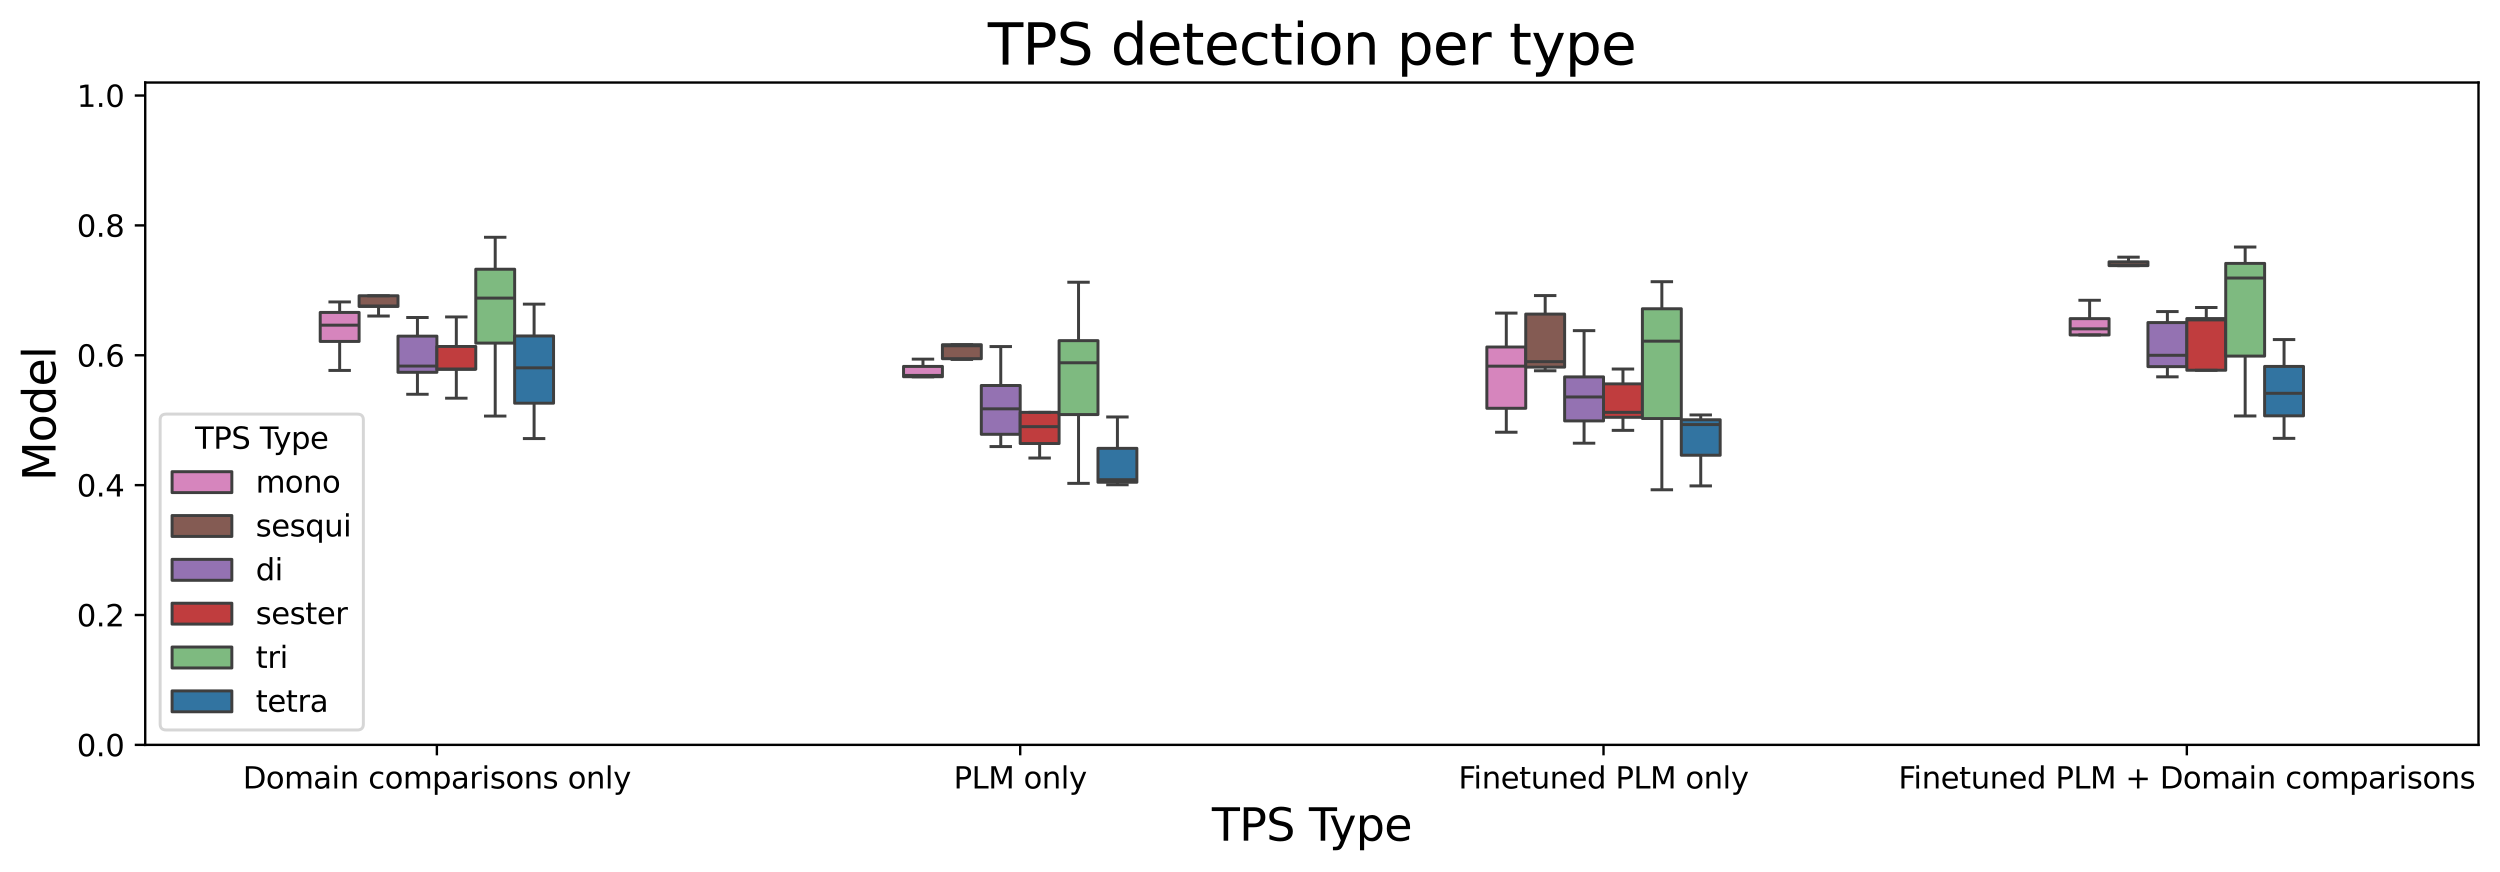 <?xml version="1.0" encoding="utf-8" standalone="no"?>
<!DOCTYPE svg PUBLIC "-//W3C//DTD SVG 1.1//EN"
  "http://www.w3.org/Graphics/SVG/1.1/DTD/svg11.dtd">
<svg xmlns:xlink="http://www.w3.org/1999/xlink" width="837.02pt" height="291.792pt" viewBox="0 0 837.02 291.792" xmlns="http://www.w3.org/2000/svg" version="1.1">
 <defs>
  <style type="text/css">*{stroke-linejoin: round; stroke-linecap: butt}</style>
 </defs>
 <g id="figure_1">
  <g id="patch_1">
   <path d="M 0 291.792 
L 837.02 291.792 
L 837.02 0 
L 0 0 
z
" style="fill: #ffffff"/>
  </g>
  <g id="axes_1">
   <g id="patch_2">
    <path d="M 48.62 249.397 
L 829.82 249.397 
L 829.82 27.637 
L 48.62 27.637 
z
" style="fill: #ffffff"/>
   </g>
   <g id="patch_3">
    <path d="M 146.27 249.397 
L 146.27 249.397 
L 146.27 249.397 
L 146.27 249.397 
z
" clip-path="url(#pbdfbbf019b)" style="fill: #d685bd; stroke: #3f3f3f; stroke-linejoin: miter"/>
   </g>
   <g id="patch_4">
    <path d="M 146.27 249.397 
L 146.27 249.397 
L 146.27 249.397 
L 146.27 249.397 
z
" clip-path="url(#pbdfbbf019b)" style="fill: #845b53; stroke: #3f3f3f; stroke-linejoin: miter"/>
   </g>
   <g id="patch_5">
    <path d="M 146.27 249.397 
L 146.27 249.397 
L 146.27 249.397 
L 146.27 249.397 
z
" clip-path="url(#pbdfbbf019b)" style="fill: #9472b2; stroke: #3f3f3f; stroke-linejoin: miter"/>
   </g>
   <g id="patch_6">
    <path d="M 146.27 249.397 
L 146.27 249.397 
L 146.27 249.397 
L 146.27 249.397 
z
" clip-path="url(#pbdfbbf019b)" style="fill: #c03d3e; stroke: #3f3f3f; stroke-linejoin: miter"/>
   </g>
   <g id="patch_7">
    <path d="M 146.27 249.397 
L 146.27 249.397 
L 146.27 249.397 
L 146.27 249.397 
z
" clip-path="url(#pbdfbbf019b)" style="fill: #7eba80; stroke: #3f3f3f; stroke-linejoin: miter"/>
   </g>
   <g id="patch_8">
    <path d="M 146.27 249.397 
L 146.27 249.397 
L 146.27 249.397 
L 146.27 249.397 
z
" clip-path="url(#pbdfbbf019b)" style="fill: #3274a1; stroke: #3f3f3f; stroke-linejoin: miter"/>
   </g>
   <g id="matplotlib.axis_1">
    <g id="xtick_1">
     <g id="line2d_1">
      <defs>
       <path id="mfec39238c3" d="M 0 0 
L 0 3.5 
" style="stroke: #000000; stroke-width: 0.8"/>
      </defs>
      <g>
       <use xlink:href="#mfec39238c3" x="146.27" y="249.397" style="stroke: #000000; stroke-width: 0.8"/>
      </g>
     </g>
     <g id="text_1">
      <!-- Domain comparisons only -->
      <g transform="translate(81.315 263.995) scale(0.1 -0.1)">
       <defs>
        <path id="DejaVuSans-44" d="M 1259 4147 
L 1259 519 
L 2022 519 
Q 2988 519 3436 956 
Q 3884 1394 3884 2338 
Q 3884 3275 3436 3711 
Q 2988 4147 2022 4147 
L 1259 4147 
z
M 628 4666 
L 1925 4666 
Q 3281 4666 3915 4102 
Q 4550 3538 4550 2338 
Q 4550 1131 3912 565 
Q 3275 0 1925 0 
L 628 0 
L 628 4666 
z
" transform="scale(0.016)"/>
        <path id="DejaVuSans-6f" d="M 1959 3097 
Q 1497 3097 1228 2736 
Q 959 2375 959 1747 
Q 959 1119 1226 758 
Q 1494 397 1959 397 
Q 2419 397 2687 759 
Q 2956 1122 2956 1747 
Q 2956 2369 2687 2733 
Q 2419 3097 1959 3097 
z
M 1959 3584 
Q 2709 3584 3137 3096 
Q 3566 2609 3566 1747 
Q 3566 888 3137 398 
Q 2709 -91 1959 -91 
Q 1206 -91 779 398 
Q 353 888 353 1747 
Q 353 2609 779 3096 
Q 1206 3584 1959 3584 
z
" transform="scale(0.016)"/>
        <path id="DejaVuSans-6d" d="M 3328 2828 
Q 3544 3216 3844 3400 
Q 4144 3584 4550 3584 
Q 5097 3584 5394 3201 
Q 5691 2819 5691 2113 
L 5691 0 
L 5113 0 
L 5113 2094 
Q 5113 2597 4934 2840 
Q 4756 3084 4391 3084 
Q 3944 3084 3684 2787 
Q 3425 2491 3425 1978 
L 3425 0 
L 2847 0 
L 2847 2094 
Q 2847 2600 2669 2842 
Q 2491 3084 2119 3084 
Q 1678 3084 1418 2786 
Q 1159 2488 1159 1978 
L 1159 0 
L 581 0 
L 581 3500 
L 1159 3500 
L 1159 2956 
Q 1356 3278 1631 3431 
Q 1906 3584 2284 3584 
Q 2666 3584 2933 3390 
Q 3200 3197 3328 2828 
z
" transform="scale(0.016)"/>
        <path id="DejaVuSans-61" d="M 2194 1759 
Q 1497 1759 1228 1600 
Q 959 1441 959 1056 
Q 959 750 1161 570 
Q 1363 391 1709 391 
Q 2188 391 2477 730 
Q 2766 1069 2766 1631 
L 2766 1759 
L 2194 1759 
z
M 3341 1997 
L 3341 0 
L 2766 0 
L 2766 531 
Q 2569 213 2275 61 
Q 1981 -91 1556 -91 
Q 1019 -91 701 211 
Q 384 513 384 1019 
Q 384 1609 779 1909 
Q 1175 2209 1959 2209 
L 2766 2209 
L 2766 2266 
Q 2766 2663 2505 2880 
Q 2244 3097 1772 3097 
Q 1472 3097 1187 3025 
Q 903 2953 641 2809 
L 641 3341 
Q 956 3463 1253 3523 
Q 1550 3584 1831 3584 
Q 2591 3584 2966 3190 
Q 3341 2797 3341 1997 
z
" transform="scale(0.016)"/>
        <path id="DejaVuSans-69" d="M 603 3500 
L 1178 3500 
L 1178 0 
L 603 0 
L 603 3500 
z
M 603 4863 
L 1178 4863 
L 1178 4134 
L 603 4134 
L 603 4863 
z
" transform="scale(0.016)"/>
        <path id="DejaVuSans-6e" d="M 3513 2113 
L 3513 0 
L 2938 0 
L 2938 2094 
Q 2938 2591 2744 2837 
Q 2550 3084 2163 3084 
Q 1697 3084 1428 2787 
Q 1159 2491 1159 1978 
L 1159 0 
L 581 0 
L 581 3500 
L 1159 3500 
L 1159 2956 
Q 1366 3272 1645 3428 
Q 1925 3584 2291 3584 
Q 2894 3584 3203 3211 
Q 3513 2838 3513 2113 
z
" transform="scale(0.016)"/>
        <path id="DejaVuSans-20" transform="scale(0.016)"/>
        <path id="DejaVuSans-63" d="M 3122 3366 
L 3122 2828 
Q 2878 2963 2633 3030 
Q 2388 3097 2138 3097 
Q 1578 3097 1268 2742 
Q 959 2388 959 1747 
Q 959 1106 1268 751 
Q 1578 397 2138 397 
Q 2388 397 2633 464 
Q 2878 531 3122 666 
L 3122 134 
Q 2881 22 2623 -34 
Q 2366 -91 2075 -91 
Q 1284 -91 818 406 
Q 353 903 353 1747 
Q 353 2603 823 3093 
Q 1294 3584 2113 3584 
Q 2378 3584 2631 3529 
Q 2884 3475 3122 3366 
z
" transform="scale(0.016)"/>
        <path id="DejaVuSans-70" d="M 1159 525 
L 1159 -1331 
L 581 -1331 
L 581 3500 
L 1159 3500 
L 1159 2969 
Q 1341 3281 1617 3432 
Q 1894 3584 2278 3584 
Q 2916 3584 3314 3078 
Q 3713 2572 3713 1747 
Q 3713 922 3314 415 
Q 2916 -91 2278 -91 
Q 1894 -91 1617 61 
Q 1341 213 1159 525 
z
M 3116 1747 
Q 3116 2381 2855 2742 
Q 2594 3103 2138 3103 
Q 1681 3103 1420 2742 
Q 1159 2381 1159 1747 
Q 1159 1113 1420 752 
Q 1681 391 2138 391 
Q 2594 391 2855 752 
Q 3116 1113 3116 1747 
z
" transform="scale(0.016)"/>
        <path id="DejaVuSans-72" d="M 2631 2963 
Q 2534 3019 2420 3045 
Q 2306 3072 2169 3072 
Q 1681 3072 1420 2755 
Q 1159 2438 1159 1844 
L 1159 0 
L 581 0 
L 581 3500 
L 1159 3500 
L 1159 2956 
Q 1341 3275 1631 3429 
Q 1922 3584 2338 3584 
Q 2397 3584 2469 3576 
Q 2541 3569 2628 3553 
L 2631 2963 
z
" transform="scale(0.016)"/>
        <path id="DejaVuSans-73" d="M 2834 3397 
L 2834 2853 
Q 2591 2978 2328 3040 
Q 2066 3103 1784 3103 
Q 1356 3103 1142 2972 
Q 928 2841 928 2578 
Q 928 2378 1081 2264 
Q 1234 2150 1697 2047 
L 1894 2003 
Q 2506 1872 2764 1633 
Q 3022 1394 3022 966 
Q 3022 478 2636 193 
Q 2250 -91 1575 -91 
Q 1294 -91 989 -36 
Q 684 19 347 128 
L 347 722 
Q 666 556 975 473 
Q 1284 391 1588 391 
Q 1994 391 2212 530 
Q 2431 669 2431 922 
Q 2431 1156 2273 1281 
Q 2116 1406 1581 1522 
L 1381 1569 
Q 847 1681 609 1914 
Q 372 2147 372 2553 
Q 372 3047 722 3315 
Q 1072 3584 1716 3584 
Q 2034 3584 2315 3537 
Q 2597 3491 2834 3397 
z
" transform="scale(0.016)"/>
        <path id="DejaVuSans-6c" d="M 603 4863 
L 1178 4863 
L 1178 0 
L 603 0 
L 603 4863 
z
" transform="scale(0.016)"/>
        <path id="DejaVuSans-79" d="M 2059 -325 
Q 1816 -950 1584 -1140 
Q 1353 -1331 966 -1331 
L 506 -1331 
L 506 -850 
L 844 -850 
Q 1081 -850 1212 -737 
Q 1344 -625 1503 -206 
L 1606 56 
L 191 3500 
L 800 3500 
L 1894 763 
L 2988 3500 
L 3597 3500 
L 2059 -325 
z
" transform="scale(0.016)"/>
       </defs>
       <use xlink:href="#DejaVuSans-44"/>
       <use xlink:href="#DejaVuSans-6f" x="77.002"/>
       <use xlink:href="#DejaVuSans-6d" x="138.184"/>
       <use xlink:href="#DejaVuSans-61" x="235.596"/>
       <use xlink:href="#DejaVuSans-69" x="296.875"/>
       <use xlink:href="#DejaVuSans-6e" x="324.658"/>
       <use xlink:href="#DejaVuSans-20" x="388.037"/>
       <use xlink:href="#DejaVuSans-63" x="419.824"/>
       <use xlink:href="#DejaVuSans-6f" x="474.805"/>
       <use xlink:href="#DejaVuSans-6d" x="535.986"/>
       <use xlink:href="#DejaVuSans-70" x="633.398"/>
       <use xlink:href="#DejaVuSans-61" x="696.875"/>
       <use xlink:href="#DejaVuSans-72" x="758.154"/>
       <use xlink:href="#DejaVuSans-69" x="799.268"/>
       <use xlink:href="#DejaVuSans-73" x="827.051"/>
       <use xlink:href="#DejaVuSans-6f" x="879.15"/>
       <use xlink:href="#DejaVuSans-6e" x="940.332"/>
       <use xlink:href="#DejaVuSans-73" x="1003.711"/>
       <use xlink:href="#DejaVuSans-20" x="1055.811"/>
       <use xlink:href="#DejaVuSans-6f" x="1087.598"/>
       <use xlink:href="#DejaVuSans-6e" x="1148.779"/>
       <use xlink:href="#DejaVuSans-6c" x="1212.158"/>
       <use xlink:href="#DejaVuSans-79" x="1239.941"/>
      </g>
     </g>
    </g>
    <g id="xtick_2">
     <g id="line2d_2">
      <g>
       <use xlink:href="#mfec39238c3" x="341.57" y="249.397" style="stroke: #000000; stroke-width: 0.8"/>
      </g>
     </g>
     <g id="text_2">
      <!-- PLM only -->
      <g transform="translate(319.29 263.995) scale(0.1 -0.1)">
       <defs>
        <path id="DejaVuSans-50" d="M 1259 4147 
L 1259 2394 
L 2053 2394 
Q 2494 2394 2734 2622 
Q 2975 2850 2975 3272 
Q 2975 3691 2734 3919 
Q 2494 4147 2053 4147 
L 1259 4147 
z
M 628 4666 
L 2053 4666 
Q 2838 4666 3239 4311 
Q 3641 3956 3641 3272 
Q 3641 2581 3239 2228 
Q 2838 1875 2053 1875 
L 1259 1875 
L 1259 0 
L 628 0 
L 628 4666 
z
" transform="scale(0.016)"/>
        <path id="DejaVuSans-4c" d="M 628 4666 
L 1259 4666 
L 1259 531 
L 3531 531 
L 3531 0 
L 628 0 
L 628 4666 
z
" transform="scale(0.016)"/>
        <path id="DejaVuSans-4d" d="M 628 4666 
L 1569 4666 
L 2759 1491 
L 3956 4666 
L 4897 4666 
L 4897 0 
L 4281 0 
L 4281 4097 
L 3078 897 
L 2444 897 
L 1241 4097 
L 1241 0 
L 628 0 
L 628 4666 
z
" transform="scale(0.016)"/>
       </defs>
       <use xlink:href="#DejaVuSans-50"/>
       <use xlink:href="#DejaVuSans-4c" x="60.303"/>
       <use xlink:href="#DejaVuSans-4d" x="116.016"/>
       <use xlink:href="#DejaVuSans-20" x="202.295"/>
       <use xlink:href="#DejaVuSans-6f" x="234.082"/>
       <use xlink:href="#DejaVuSans-6e" x="295.264"/>
       <use xlink:href="#DejaVuSans-6c" x="358.643"/>
       <use xlink:href="#DejaVuSans-79" x="386.426"/>
      </g>
     </g>
    </g>
    <g id="xtick_3">
     <g id="line2d_3">
      <g>
       <use xlink:href="#mfec39238c3" x="536.87" y="249.397" style="stroke: #000000; stroke-width: 0.8"/>
      </g>
     </g>
     <g id="text_3">
      <!-- Finetuned PLM only -->
      <g transform="translate(488.305 263.995) scale(0.1 -0.1)">
       <defs>
        <path id="DejaVuSans-46" d="M 628 4666 
L 3309 4666 
L 3309 4134 
L 1259 4134 
L 1259 2759 
L 3109 2759 
L 3109 2228 
L 1259 2228 
L 1259 0 
L 628 0 
L 628 4666 
z
" transform="scale(0.016)"/>
        <path id="DejaVuSans-65" d="M 3597 1894 
L 3597 1613 
L 953 1613 
Q 991 1019 1311 708 
Q 1631 397 2203 397 
Q 2534 397 2845 478 
Q 3156 559 3463 722 
L 3463 178 
Q 3153 47 2828 -22 
Q 2503 -91 2169 -91 
Q 1331 -91 842 396 
Q 353 884 353 1716 
Q 353 2575 817 3079 
Q 1281 3584 2069 3584 
Q 2775 3584 3186 3129 
Q 3597 2675 3597 1894 
z
M 3022 2063 
Q 3016 2534 2758 2815 
Q 2500 3097 2075 3097 
Q 1594 3097 1305 2825 
Q 1016 2553 972 2059 
L 3022 2063 
z
" transform="scale(0.016)"/>
        <path id="DejaVuSans-74" d="M 1172 4494 
L 1172 3500 
L 2356 3500 
L 2356 3053 
L 1172 3053 
L 1172 1153 
Q 1172 725 1289 603 
Q 1406 481 1766 481 
L 2356 481 
L 2356 0 
L 1766 0 
Q 1100 0 847 248 
Q 594 497 594 1153 
L 594 3053 
L 172 3053 
L 172 3500 
L 594 3500 
L 594 4494 
L 1172 4494 
z
" transform="scale(0.016)"/>
        <path id="DejaVuSans-75" d="M 544 1381 
L 544 3500 
L 1119 3500 
L 1119 1403 
Q 1119 906 1312 657 
Q 1506 409 1894 409 
Q 2359 409 2629 706 
Q 2900 1003 2900 1516 
L 2900 3500 
L 3475 3500 
L 3475 0 
L 2900 0 
L 2900 538 
Q 2691 219 2414 64 
Q 2138 -91 1772 -91 
Q 1169 -91 856 284 
Q 544 659 544 1381 
z
M 1991 3584 
L 1991 3584 
z
" transform="scale(0.016)"/>
        <path id="DejaVuSans-64" d="M 2906 2969 
L 2906 4863 
L 3481 4863 
L 3481 0 
L 2906 0 
L 2906 525 
Q 2725 213 2448 61 
Q 2172 -91 1784 -91 
Q 1150 -91 751 415 
Q 353 922 353 1747 
Q 353 2572 751 3078 
Q 1150 3584 1784 3584 
Q 2172 3584 2448 3432 
Q 2725 3281 2906 2969 
z
M 947 1747 
Q 947 1113 1208 752 
Q 1469 391 1925 391 
Q 2381 391 2643 752 
Q 2906 1113 2906 1747 
Q 2906 2381 2643 2742 
Q 2381 3103 1925 3103 
Q 1469 3103 1208 2742 
Q 947 2381 947 1747 
z
" transform="scale(0.016)"/>
       </defs>
       <use xlink:href="#DejaVuSans-46"/>
       <use xlink:href="#DejaVuSans-69" x="50.27"/>
       <use xlink:href="#DejaVuSans-6e" x="78.053"/>
       <use xlink:href="#DejaVuSans-65" x="141.432"/>
       <use xlink:href="#DejaVuSans-74" x="202.955"/>
       <use xlink:href="#DejaVuSans-75" x="242.164"/>
       <use xlink:href="#DejaVuSans-6e" x="305.543"/>
       <use xlink:href="#DejaVuSans-65" x="368.922"/>
       <use xlink:href="#DejaVuSans-64" x="430.445"/>
       <use xlink:href="#DejaVuSans-20" x="493.922"/>
       <use xlink:href="#DejaVuSans-50" x="525.709"/>
       <use xlink:href="#DejaVuSans-4c" x="586.012"/>
       <use xlink:href="#DejaVuSans-4d" x="641.725"/>
       <use xlink:href="#DejaVuSans-20" x="728.004"/>
       <use xlink:href="#DejaVuSans-6f" x="759.791"/>
       <use xlink:href="#DejaVuSans-6e" x="820.973"/>
       <use xlink:href="#DejaVuSans-6c" x="884.352"/>
       <use xlink:href="#DejaVuSans-79" x="912.135"/>
      </g>
     </g>
    </g>
    <g id="xtick_4">
     <g id="line2d_4">
      <g>
       <use xlink:href="#mfec39238c3" x="732.17" y="249.397" style="stroke: #000000; stroke-width: 0.8"/>
      </g>
     </g>
     <g id="text_4">
      <!-- Finetuned PLM + Domain comparisons -->
      <g transform="translate(635.612 263.995) scale(0.1 -0.1)">
       <defs>
        <path id="DejaVuSans-2b" d="M 2944 4013 
L 2944 2272 
L 4684 2272 
L 4684 1741 
L 2944 1741 
L 2944 0 
L 2419 0 
L 2419 1741 
L 678 1741 
L 678 2272 
L 2419 2272 
L 2419 4013 
L 2944 4013 
z
" transform="scale(0.016)"/>
       </defs>
       <use xlink:href="#DejaVuSans-46"/>
       <use xlink:href="#DejaVuSans-69" x="50.27"/>
       <use xlink:href="#DejaVuSans-6e" x="78.053"/>
       <use xlink:href="#DejaVuSans-65" x="141.432"/>
       <use xlink:href="#DejaVuSans-74" x="202.955"/>
       <use xlink:href="#DejaVuSans-75" x="242.164"/>
       <use xlink:href="#DejaVuSans-6e" x="305.543"/>
       <use xlink:href="#DejaVuSans-65" x="368.922"/>
       <use xlink:href="#DejaVuSans-64" x="430.445"/>
       <use xlink:href="#DejaVuSans-20" x="493.922"/>
       <use xlink:href="#DejaVuSans-50" x="525.709"/>
       <use xlink:href="#DejaVuSans-4c" x="586.012"/>
       <use xlink:href="#DejaVuSans-4d" x="641.725"/>
       <use xlink:href="#DejaVuSans-20" x="728.004"/>
       <use xlink:href="#DejaVuSans-2b" x="759.791"/>
       <use xlink:href="#DejaVuSans-20" x="843.58"/>
       <use xlink:href="#DejaVuSans-44" x="875.367"/>
       <use xlink:href="#DejaVuSans-6f" x="952.369"/>
       <use xlink:href="#DejaVuSans-6d" x="1013.551"/>
       <use xlink:href="#DejaVuSans-61" x="1110.963"/>
       <use xlink:href="#DejaVuSans-69" x="1172.242"/>
       <use xlink:href="#DejaVuSans-6e" x="1200.025"/>
       <use xlink:href="#DejaVuSans-20" x="1263.404"/>
       <use xlink:href="#DejaVuSans-63" x="1295.191"/>
       <use xlink:href="#DejaVuSans-6f" x="1350.172"/>
       <use xlink:href="#DejaVuSans-6d" x="1411.354"/>
       <use xlink:href="#DejaVuSans-70" x="1508.766"/>
       <use xlink:href="#DejaVuSans-61" x="1572.242"/>
       <use xlink:href="#DejaVuSans-72" x="1633.521"/>
       <use xlink:href="#DejaVuSans-69" x="1674.635"/>
       <use xlink:href="#DejaVuSans-73" x="1702.418"/>
       <use xlink:href="#DejaVuSans-6f" x="1754.518"/>
       <use xlink:href="#DejaVuSans-6e" x="1815.699"/>
       <use xlink:href="#DejaVuSans-73" x="1879.078"/>
      </g>
     </g>
    </g>
    <g id="text_5">
     <!-- TPS Type -->
     <g transform="translate(405.748 281.473) scale(0.15 -0.15)">
      <defs>
       <path id="DejaVuSans-54" d="M -19 4666 
L 3928 4666 
L 3928 4134 
L 2272 4134 
L 2272 0 
L 1638 0 
L 1638 4134 
L -19 4134 
L -19 4666 
z
" transform="scale(0.016)"/>
       <path id="DejaVuSans-53" d="M 3425 4513 
L 3425 3897 
Q 3066 4069 2747 4153 
Q 2428 4238 2131 4238 
Q 1616 4238 1336 4038 
Q 1056 3838 1056 3469 
Q 1056 3159 1242 3001 
Q 1428 2844 1947 2747 
L 2328 2669 
Q 3034 2534 3370 2195 
Q 3706 1856 3706 1288 
Q 3706 609 3251 259 
Q 2797 -91 1919 -91 
Q 1588 -91 1214 -16 
Q 841 59 441 206 
L 441 856 
Q 825 641 1194 531 
Q 1563 422 1919 422 
Q 2459 422 2753 634 
Q 3047 847 3047 1241 
Q 3047 1584 2836 1778 
Q 2625 1972 2144 2069 
L 1759 2144 
Q 1053 2284 737 2584 
Q 422 2884 422 3419 
Q 422 4038 858 4394 
Q 1294 4750 2059 4750 
Q 2388 4750 2728 4690 
Q 3069 4631 3425 4513 
z
" transform="scale(0.016)"/>
      </defs>
      <use xlink:href="#DejaVuSans-54"/>
      <use xlink:href="#DejaVuSans-50" x="61.084"/>
      <use xlink:href="#DejaVuSans-53" x="121.387"/>
      <use xlink:href="#DejaVuSans-20" x="184.863"/>
      <use xlink:href="#DejaVuSans-54" x="216.65"/>
      <use xlink:href="#DejaVuSans-79" x="262.109"/>
      <use xlink:href="#DejaVuSans-70" x="321.289"/>
      <use xlink:href="#DejaVuSans-65" x="384.766"/>
     </g>
    </g>
   </g>
   <g id="matplotlib.axis_2">
    <g id="ytick_1">
     <g id="line2d_5">
      <defs>
       <path id="m67c22896cf" d="M 0 0 
L -3.5 0 
" style="stroke: #000000; stroke-width: 0.8"/>
      </defs>
      <g>
       <use xlink:href="#m67c22896cf" x="48.62" y="249.397" style="stroke: #000000; stroke-width: 0.8"/>
      </g>
     </g>
     <g id="text_6">
      <!-- 0.0 -->
      <g transform="translate(25.717 253.196) scale(0.1 -0.1)">
       <defs>
        <path id="DejaVuSans-30" d="M 2034 4250 
Q 1547 4250 1301 3770 
Q 1056 3291 1056 2328 
Q 1056 1369 1301 889 
Q 1547 409 2034 409 
Q 2525 409 2770 889 
Q 3016 1369 3016 2328 
Q 3016 3291 2770 3770 
Q 2525 4250 2034 4250 
z
M 2034 4750 
Q 2819 4750 3233 4129 
Q 3647 3509 3647 2328 
Q 3647 1150 3233 529 
Q 2819 -91 2034 -91 
Q 1250 -91 836 529 
Q 422 1150 422 2328 
Q 422 3509 836 4129 
Q 1250 4750 2034 4750 
z
" transform="scale(0.016)"/>
        <path id="DejaVuSans-2e" d="M 684 794 
L 1344 794 
L 1344 0 
L 684 0 
L 684 794 
z
" transform="scale(0.016)"/>
       </defs>
       <use xlink:href="#DejaVuSans-30"/>
       <use xlink:href="#DejaVuSans-2e" x="63.623"/>
       <use xlink:href="#DejaVuSans-30" x="95.41"/>
      </g>
     </g>
    </g>
    <g id="ytick_2">
     <g id="line2d_6">
      <g>
       <use xlink:href="#m67c22896cf" x="48.62" y="205.915" style="stroke: #000000; stroke-width: 0.8"/>
      </g>
     </g>
     <g id="text_7">
      <!-- 0.2 -->
      <g transform="translate(25.717 209.714) scale(0.1 -0.1)">
       <defs>
        <path id="DejaVuSans-32" d="M 1228 531 
L 3431 531 
L 3431 0 
L 469 0 
L 469 531 
Q 828 903 1448 1529 
Q 2069 2156 2228 2338 
Q 2531 2678 2651 2914 
Q 2772 3150 2772 3378 
Q 2772 3750 2511 3984 
Q 2250 4219 1831 4219 
Q 1534 4219 1204 4116 
Q 875 4013 500 3803 
L 500 4441 
Q 881 4594 1212 4672 
Q 1544 4750 1819 4750 
Q 2544 4750 2975 4387 
Q 3406 4025 3406 3419 
Q 3406 3131 3298 2873 
Q 3191 2616 2906 2266 
Q 2828 2175 2409 1742 
Q 1991 1309 1228 531 
z
" transform="scale(0.016)"/>
       </defs>
       <use xlink:href="#DejaVuSans-30"/>
       <use xlink:href="#DejaVuSans-2e" x="63.623"/>
       <use xlink:href="#DejaVuSans-32" x="95.41"/>
      </g>
     </g>
    </g>
    <g id="ytick_3">
     <g id="line2d_7">
      <g>
       <use xlink:href="#m67c22896cf" x="48.62" y="162.432" style="stroke: #000000; stroke-width: 0.8"/>
      </g>
     </g>
     <g id="text_8">
      <!-- 0.4 -->
      <g transform="translate(25.717 166.232) scale(0.1 -0.1)">
       <defs>
        <path id="DejaVuSans-34" d="M 2419 4116 
L 825 1625 
L 2419 1625 
L 2419 4116 
z
M 2253 4666 
L 3047 4666 
L 3047 1625 
L 3713 1625 
L 3713 1100 
L 3047 1100 
L 3047 0 
L 2419 0 
L 2419 1100 
L 313 1100 
L 313 1709 
L 2253 4666 
z
" transform="scale(0.016)"/>
       </defs>
       <use xlink:href="#DejaVuSans-30"/>
       <use xlink:href="#DejaVuSans-2e" x="63.623"/>
       <use xlink:href="#DejaVuSans-34" x="95.41"/>
      </g>
     </g>
    </g>
    <g id="ytick_4">
     <g id="line2d_8">
      <g>
       <use xlink:href="#m67c22896cf" x="48.62" y="118.95" style="stroke: #000000; stroke-width: 0.8"/>
      </g>
     </g>
     <g id="text_9">
      <!-- 0.6 -->
      <g transform="translate(25.717 122.749) scale(0.1 -0.1)">
       <defs>
        <path id="DejaVuSans-36" d="M 2113 2584 
Q 1688 2584 1439 2293 
Q 1191 2003 1191 1497 
Q 1191 994 1439 701 
Q 1688 409 2113 409 
Q 2538 409 2786 701 
Q 3034 994 3034 1497 
Q 3034 2003 2786 2293 
Q 2538 2584 2113 2584 
z
M 3366 4563 
L 3366 3988 
Q 3128 4100 2886 4159 
Q 2644 4219 2406 4219 
Q 1781 4219 1451 3797 
Q 1122 3375 1075 2522 
Q 1259 2794 1537 2939 
Q 1816 3084 2150 3084 
Q 2853 3084 3261 2657 
Q 3669 2231 3669 1497 
Q 3669 778 3244 343 
Q 2819 -91 2113 -91 
Q 1303 -91 875 529 
Q 447 1150 447 2328 
Q 447 3434 972 4092 
Q 1497 4750 2381 4750 
Q 2619 4750 2861 4703 
Q 3103 4656 3366 4563 
z
" transform="scale(0.016)"/>
       </defs>
       <use xlink:href="#DejaVuSans-30"/>
       <use xlink:href="#DejaVuSans-2e" x="63.623"/>
       <use xlink:href="#DejaVuSans-36" x="95.41"/>
      </g>
     </g>
    </g>
    <g id="ytick_5">
     <g id="line2d_9">
      <g>
       <use xlink:href="#m67c22896cf" x="48.62" y="75.468" style="stroke: #000000; stroke-width: 0.8"/>
      </g>
     </g>
     <g id="text_10">
      <!-- 0.8 -->
      <g transform="translate(25.717 79.267) scale(0.1 -0.1)">
       <defs>
        <path id="DejaVuSans-38" d="M 2034 2216 
Q 1584 2216 1326 1975 
Q 1069 1734 1069 1313 
Q 1069 891 1326 650 
Q 1584 409 2034 409 
Q 2484 409 2743 651 
Q 3003 894 3003 1313 
Q 3003 1734 2745 1975 
Q 2488 2216 2034 2216 
z
M 1403 2484 
Q 997 2584 770 2862 
Q 544 3141 544 3541 
Q 544 4100 942 4425 
Q 1341 4750 2034 4750 
Q 2731 4750 3128 4425 
Q 3525 4100 3525 3541 
Q 3525 3141 3298 2862 
Q 3072 2584 2669 2484 
Q 3125 2378 3379 2068 
Q 3634 1759 3634 1313 
Q 3634 634 3220 271 
Q 2806 -91 2034 -91 
Q 1263 -91 848 271 
Q 434 634 434 1313 
Q 434 1759 690 2068 
Q 947 2378 1403 2484 
z
M 1172 3481 
Q 1172 3119 1398 2916 
Q 1625 2713 2034 2713 
Q 2441 2713 2670 2916 
Q 2900 3119 2900 3481 
Q 2900 3844 2670 4047 
Q 2441 4250 2034 4250 
Q 1625 4250 1398 4047 
Q 1172 3844 1172 3481 
z
" transform="scale(0.016)"/>
       </defs>
       <use xlink:href="#DejaVuSans-30"/>
       <use xlink:href="#DejaVuSans-2e" x="63.623"/>
       <use xlink:href="#DejaVuSans-38" x="95.41"/>
      </g>
     </g>
    </g>
    <g id="ytick_6">
     <g id="line2d_10">
      <g>
       <use xlink:href="#m67c22896cf" x="48.62" y="31.985" style="stroke: #000000; stroke-width: 0.8"/>
      </g>
     </g>
     <g id="text_11">
      <!-- 1.0 -->
      <g transform="translate(25.717 35.784) scale(0.1 -0.1)">
       <defs>
        <path id="DejaVuSans-31" d="M 794 531 
L 1825 531 
L 1825 4091 
L 703 3866 
L 703 4441 
L 1819 4666 
L 2450 4666 
L 2450 531 
L 3481 531 
L 3481 0 
L 794 0 
L 794 531 
z
" transform="scale(0.016)"/>
       </defs>
       <use xlink:href="#DejaVuSans-31"/>
       <use xlink:href="#DejaVuSans-2e" x="63.623"/>
       <use xlink:href="#DejaVuSans-30" x="95.41"/>
      </g>
     </g>
    </g>
    <g id="text_12">
     <!-- Model -->
     <g transform="translate(18.598 161.037) rotate(-90) scale(0.15 -0.15)">
      <use xlink:href="#DejaVuSans-4d"/>
      <use xlink:href="#DejaVuSans-6f" x="86.279"/>
      <use xlink:href="#DejaVuSans-64" x="147.461"/>
      <use xlink:href="#DejaVuSans-65" x="210.938"/>
      <use xlink:href="#DejaVuSans-6c" x="272.461"/>
     </g>
    </g>
   </g>
   <g id="patch_9">
    <path d="M 107.21 114.32 
L 120.23 114.32 
L 120.23 104.613 
L 107.21 104.613 
L 107.21 114.32 
z
" clip-path="url(#pbdfbbf019b)" style="fill: #d685bd; stroke: #3f3f3f; stroke-linejoin: miter"/>
   </g>
   <g id="line2d_11">
    <path d="M 113.72 114.32 
L 113.72 124.03 
" clip-path="url(#pbdfbbf019b)" style="fill: none; stroke: #3f3f3f"/>
   </g>
   <g id="line2d_12">
    <path d="M 113.72 104.613 
L 113.72 101.089 
" clip-path="url(#pbdfbbf019b)" style="fill: none; stroke: #3f3f3f"/>
   </g>
   <g id="line2d_13">
    <path d="M 110.465 124.03 
L 116.975 124.03 
" clip-path="url(#pbdfbbf019b)" style="fill: none; stroke: #3f3f3f; stroke-linecap: square"/>
   </g>
   <g id="line2d_14">
    <path d="M 110.465 101.089 
L 116.975 101.089 
" clip-path="url(#pbdfbbf019b)" style="fill: none; stroke: #3f3f3f; stroke-linecap: square"/>
   </g>
   <g id="line2d_15"/>
   <g id="patch_10">
    <path d="M 302.51 126.134 
L 315.53 126.134 
L 315.53 122.678 
L 302.51 122.678 
L 302.51 126.134 
z
" clip-path="url(#pbdfbbf019b)" style="fill: #d685bd; stroke: #3f3f3f; stroke-linejoin: miter"/>
   </g>
   <g id="line2d_16">
    <path d="M 309.02 126.134 
L 309.02 126.17 
" clip-path="url(#pbdfbbf019b)" style="fill: none; stroke: #3f3f3f"/>
   </g>
   <g id="line2d_17">
    <path d="M 309.02 122.678 
L 309.02 120.243 
" clip-path="url(#pbdfbbf019b)" style="fill: none; stroke: #3f3f3f"/>
   </g>
   <g id="line2d_18">
    <path d="M 305.765 126.17 
L 312.275 126.17 
" clip-path="url(#pbdfbbf019b)" style="fill: none; stroke: #3f3f3f; stroke-linecap: square"/>
   </g>
   <g id="line2d_19">
    <path d="M 305.765 120.243 
L 312.275 120.243 
" clip-path="url(#pbdfbbf019b)" style="fill: none; stroke: #3f3f3f; stroke-linecap: square"/>
   </g>
   <g id="line2d_20"/>
   <g id="patch_11">
    <path d="M 497.81 136.7 
L 510.83 136.7 
L 510.83 116.177 
L 497.81 116.177 
L 497.81 136.7 
z
" clip-path="url(#pbdfbbf019b)" style="fill: #d685bd; stroke: #3f3f3f; stroke-linejoin: miter"/>
   </g>
   <g id="line2d_21">
    <path d="M 504.32 136.7 
L 504.32 144.709 
" clip-path="url(#pbdfbbf019b)" style="fill: none; stroke: #3f3f3f"/>
   </g>
   <g id="line2d_22">
    <path d="M 504.32 116.177 
L 504.32 104.836 
" clip-path="url(#pbdfbbf019b)" style="fill: none; stroke: #3f3f3f"/>
   </g>
   <g id="line2d_23">
    <path d="M 501.065 144.709 
L 507.575 144.709 
" clip-path="url(#pbdfbbf019b)" style="fill: none; stroke: #3f3f3f; stroke-linecap: square"/>
   </g>
   <g id="line2d_24">
    <path d="M 501.065 104.836 
L 507.575 104.836 
" clip-path="url(#pbdfbbf019b)" style="fill: none; stroke: #3f3f3f; stroke-linecap: square"/>
   </g>
   <g id="line2d_25"/>
   <g id="patch_12">
    <path d="M 693.11 112.146 
L 706.13 112.146 
L 706.13 106.673 
L 693.11 106.673 
L 693.11 112.146 
z
" clip-path="url(#pbdfbbf019b)" style="fill: #d685bd; stroke: #3f3f3f; stroke-linejoin: miter"/>
   </g>
   <g id="line2d_26">
    <path d="M 699.62 112.146 
L 699.62 112.146 
" clip-path="url(#pbdfbbf019b)" style="fill: none; stroke: #3f3f3f"/>
   </g>
   <g id="line2d_27">
    <path d="M 699.62 106.673 
L 699.62 100.53 
" clip-path="url(#pbdfbbf019b)" style="fill: none; stroke: #3f3f3f"/>
   </g>
   <g id="line2d_28">
    <path d="M 696.365 112.146 
L 702.875 112.146 
" clip-path="url(#pbdfbbf019b)" style="fill: none; stroke: #3f3f3f; stroke-linecap: square"/>
   </g>
   <g id="line2d_29">
    <path d="M 696.365 100.53 
L 702.875 100.53 
" clip-path="url(#pbdfbbf019b)" style="fill: none; stroke: #3f3f3f; stroke-linecap: square"/>
   </g>
   <g id="line2d_30"/>
   <g id="patch_13">
    <path d="M 120.23 102.604 
L 133.25 102.604 
L 133.25 99.025 
L 120.23 99.025 
L 120.23 102.604 
z
" clip-path="url(#pbdfbbf019b)" style="fill: #845b53; stroke: #3f3f3f; stroke-linejoin: miter"/>
   </g>
   <g id="line2d_31">
    <path d="M 126.74 102.604 
L 126.74 105.804 
" clip-path="url(#pbdfbbf019b)" style="fill: none; stroke: #3f3f3f"/>
   </g>
   <g id="line2d_32">
    <path d="M 126.74 99.025 
L 126.74 99.025 
" clip-path="url(#pbdfbbf019b)" style="fill: none; stroke: #3f3f3f"/>
   </g>
   <g id="line2d_33">
    <path d="M 123.485 105.804 
L 129.995 105.804 
" clip-path="url(#pbdfbbf019b)" style="fill: none; stroke: #3f3f3f; stroke-linecap: square"/>
   </g>
   <g id="line2d_34">
    <path d="M 123.485 99.025 
L 129.995 99.025 
" clip-path="url(#pbdfbbf019b)" style="fill: none; stroke: #3f3f3f; stroke-linecap: square"/>
   </g>
   <g id="line2d_35"/>
   <g id="patch_14">
    <path d="M 315.53 120.094 
L 328.55 120.094 
L 328.55 115.415 
L 315.53 115.415 
L 315.53 120.094 
z
" clip-path="url(#pbdfbbf019b)" style="fill: #845b53; stroke: #3f3f3f; stroke-linejoin: miter"/>
   </g>
   <g id="line2d_36">
    <path d="M 322.04 120.094 
L 322.04 120.335 
" clip-path="url(#pbdfbbf019b)" style="fill: none; stroke: #3f3f3f"/>
   </g>
   <g id="line2d_37">
    <path d="M 322.04 115.415 
L 322.04 115.415 
" clip-path="url(#pbdfbbf019b)" style="fill: none; stroke: #3f3f3f"/>
   </g>
   <g id="line2d_38">
    <path d="M 318.785 120.335 
L 325.295 120.335 
" clip-path="url(#pbdfbbf019b)" style="fill: none; stroke: #3f3f3f; stroke-linecap: square"/>
   </g>
   <g id="line2d_39">
    <path d="M 318.785 115.415 
L 325.295 115.415 
" clip-path="url(#pbdfbbf019b)" style="fill: none; stroke: #3f3f3f; stroke-linecap: square"/>
   </g>
   <g id="line2d_40"/>
   <g id="patch_15">
    <path d="M 510.83 122.919 
L 523.85 122.919 
L 523.85 105.165 
L 510.83 105.165 
L 510.83 122.919 
z
" clip-path="url(#pbdfbbf019b)" style="fill: #845b53; stroke: #3f3f3f; stroke-linejoin: miter"/>
   </g>
   <g id="line2d_41">
    <path d="M 517.34 122.919 
L 517.34 124.134 
" clip-path="url(#pbdfbbf019b)" style="fill: none; stroke: #3f3f3f"/>
   </g>
   <g id="line2d_42">
    <path d="M 517.34 105.165 
L 517.34 98.959 
" clip-path="url(#pbdfbbf019b)" style="fill: none; stroke: #3f3f3f"/>
   </g>
   <g id="line2d_43">
    <path d="M 514.085 124.134 
L 520.595 124.134 
" clip-path="url(#pbdfbbf019b)" style="fill: none; stroke: #3f3f3f; stroke-linecap: square"/>
   </g>
   <g id="line2d_44">
    <path d="M 514.085 98.959 
L 520.595 98.959 
" clip-path="url(#pbdfbbf019b)" style="fill: none; stroke: #3f3f3f; stroke-linecap: square"/>
   </g>
   <g id="line2d_45"/>
   <g id="patch_16">
    <path d="M 706.13 88.937 
L 719.15 88.937 
L 719.15 87.664 
L 706.13 87.664 
L 706.13 88.937 
z
" clip-path="url(#pbdfbbf019b)" style="fill: #845b53; stroke: #3f3f3f; stroke-linejoin: miter"/>
   </g>
   <g id="line2d_46">
    <path d="M 712.64 88.937 
L 712.64 88.937 
" clip-path="url(#pbdfbbf019b)" style="fill: none; stroke: #3f3f3f"/>
   </g>
   <g id="line2d_47">
    <path d="M 712.64 87.664 
L 712.64 86.1 
" clip-path="url(#pbdfbbf019b)" style="fill: none; stroke: #3f3f3f"/>
   </g>
   <g id="line2d_48">
    <path d="M 709.385 88.937 
L 715.895 88.937 
" clip-path="url(#pbdfbbf019b)" style="fill: none; stroke: #3f3f3f; stroke-linecap: square"/>
   </g>
   <g id="line2d_49">
    <path d="M 709.385 86.1 
L 715.895 86.1 
" clip-path="url(#pbdfbbf019b)" style="fill: none; stroke: #3f3f3f; stroke-linecap: square"/>
   </g>
   <g id="line2d_50"/>
   <g id="patch_17">
    <path d="M 133.25 124.653 
L 146.27 124.653 
L 146.27 112.541 
L 133.25 112.541 
L 133.25 124.653 
z
" clip-path="url(#pbdfbbf019b)" style="fill: #9472b2; stroke: #3f3f3f; stroke-linejoin: miter"/>
   </g>
   <g id="line2d_51">
    <path d="M 139.76 124.653 
L 139.76 132.004 
" clip-path="url(#pbdfbbf019b)" style="fill: none; stroke: #3f3f3f"/>
   </g>
   <g id="line2d_52">
    <path d="M 139.76 112.541 
L 139.76 106.309 
" clip-path="url(#pbdfbbf019b)" style="fill: none; stroke: #3f3f3f"/>
   </g>
   <g id="line2d_53">
    <path d="M 136.505 132.004 
L 143.015 132.004 
" clip-path="url(#pbdfbbf019b)" style="fill: none; stroke: #3f3f3f; stroke-linecap: square"/>
   </g>
   <g id="line2d_54">
    <path d="M 136.505 106.309 
L 143.015 106.309 
" clip-path="url(#pbdfbbf019b)" style="fill: none; stroke: #3f3f3f; stroke-linecap: square"/>
   </g>
   <g id="line2d_55"/>
   <g id="patch_18">
    <path d="M 328.55 145.411 
L 341.57 145.411 
L 341.57 129.065 
L 328.55 129.065 
L 328.55 145.411 
z
" clip-path="url(#pbdfbbf019b)" style="fill: #9472b2; stroke: #3f3f3f; stroke-linejoin: miter"/>
   </g>
   <g id="line2d_56">
    <path d="M 335.06 145.411 
L 335.06 149.511 
" clip-path="url(#pbdfbbf019b)" style="fill: none; stroke: #3f3f3f"/>
   </g>
   <g id="line2d_57">
    <path d="M 335.06 129.065 
L 335.06 116.027 
" clip-path="url(#pbdfbbf019b)" style="fill: none; stroke: #3f3f3f"/>
   </g>
   <g id="line2d_58">
    <path d="M 331.805 149.511 
L 338.315 149.511 
" clip-path="url(#pbdfbbf019b)" style="fill: none; stroke: #3f3f3f; stroke-linecap: square"/>
   </g>
   <g id="line2d_59">
    <path d="M 331.805 116.027 
L 338.315 116.027 
" clip-path="url(#pbdfbbf019b)" style="fill: none; stroke: #3f3f3f; stroke-linecap: square"/>
   </g>
   <g id="line2d_60"/>
   <g id="patch_19">
    <path d="M 523.85 140.92 
L 536.87 140.92 
L 536.87 126.183 
L 523.85 126.183 
L 523.85 140.92 
z
" clip-path="url(#pbdfbbf019b)" style="fill: #9472b2; stroke: #3f3f3f; stroke-linejoin: miter"/>
   </g>
   <g id="line2d_61">
    <path d="M 530.36 140.92 
L 530.36 148.389 
" clip-path="url(#pbdfbbf019b)" style="fill: none; stroke: #3f3f3f"/>
   </g>
   <g id="line2d_62">
    <path d="M 530.36 126.183 
L 530.36 110.699 
" clip-path="url(#pbdfbbf019b)" style="fill: none; stroke: #3f3f3f"/>
   </g>
   <g id="line2d_63">
    <path d="M 527.105 148.389 
L 533.615 148.389 
" clip-path="url(#pbdfbbf019b)" style="fill: none; stroke: #3f3f3f; stroke-linecap: square"/>
   </g>
   <g id="line2d_64">
    <path d="M 527.105 110.699 
L 533.615 110.699 
" clip-path="url(#pbdfbbf019b)" style="fill: none; stroke: #3f3f3f; stroke-linecap: square"/>
   </g>
   <g id="line2d_65"/>
   <g id="patch_20">
    <path d="M 719.15 122.746 
L 732.17 122.746 
L 732.17 107.996 
L 719.15 107.996 
L 719.15 122.746 
z
" clip-path="url(#pbdfbbf019b)" style="fill: #9472b2; stroke: #3f3f3f; stroke-linejoin: miter"/>
   </g>
   <g id="line2d_66">
    <path d="M 725.66 122.746 
L 725.66 126.174 
" clip-path="url(#pbdfbbf019b)" style="fill: none; stroke: #3f3f3f"/>
   </g>
   <g id="line2d_67">
    <path d="M 725.66 107.996 
L 725.66 104.321 
" clip-path="url(#pbdfbbf019b)" style="fill: none; stroke: #3f3f3f"/>
   </g>
   <g id="line2d_68">
    <path d="M 722.405 126.174 
L 728.915 126.174 
" clip-path="url(#pbdfbbf019b)" style="fill: none; stroke: #3f3f3f; stroke-linecap: square"/>
   </g>
   <g id="line2d_69">
    <path d="M 722.405 104.321 
L 728.915 104.321 
" clip-path="url(#pbdfbbf019b)" style="fill: none; stroke: #3f3f3f; stroke-linecap: square"/>
   </g>
   <g id="line2d_70"/>
   <g id="patch_21">
    <path d="M 146.27 123.616 
L 159.29 123.616 
L 159.29 115.999 
L 146.27 115.999 
L 146.27 123.616 
z
" clip-path="url(#pbdfbbf019b)" style="fill: #c03d3e; stroke: #3f3f3f; stroke-linejoin: miter"/>
   </g>
   <g id="line2d_71">
    <path d="M 152.78 123.616 
L 152.78 133.32 
" clip-path="url(#pbdfbbf019b)" style="fill: none; stroke: #3f3f3f"/>
   </g>
   <g id="line2d_72">
    <path d="M 152.78 115.999 
L 152.78 106.109 
" clip-path="url(#pbdfbbf019b)" style="fill: none; stroke: #3f3f3f"/>
   </g>
   <g id="line2d_73">
    <path d="M 149.525 133.32 
L 156.035 133.32 
" clip-path="url(#pbdfbbf019b)" style="fill: none; stroke: #3f3f3f; stroke-linecap: square"/>
   </g>
   <g id="line2d_74">
    <path d="M 149.525 106.109 
L 156.035 106.109 
" clip-path="url(#pbdfbbf019b)" style="fill: none; stroke: #3f3f3f; stroke-linecap: square"/>
   </g>
   <g id="line2d_75"/>
   <g id="patch_22">
    <path d="M 341.57 148.497 
L 354.59 148.497 
L 354.59 138.058 
L 341.57 138.058 
L 341.57 148.497 
z
" clip-path="url(#pbdfbbf019b)" style="fill: #c03d3e; stroke: #3f3f3f; stroke-linejoin: miter"/>
   </g>
   <g id="line2d_76">
    <path d="M 348.08 148.497 
L 348.08 153.357 
" clip-path="url(#pbdfbbf019b)" style="fill: none; stroke: #3f3f3f"/>
   </g>
   <g id="line2d_77">
    <path d="M 348.08 138.058 
L 348.08 138.058 
" clip-path="url(#pbdfbbf019b)" style="fill: none; stroke: #3f3f3f"/>
   </g>
   <g id="line2d_78">
    <path d="M 344.825 153.357 
L 351.335 153.357 
" clip-path="url(#pbdfbbf019b)" style="fill: none; stroke: #3f3f3f; stroke-linecap: square"/>
   </g>
   <g id="line2d_79">
    <path d="M 344.825 138.058 
L 351.335 138.058 
" clip-path="url(#pbdfbbf019b)" style="fill: none; stroke: #3f3f3f; stroke-linecap: square"/>
   </g>
   <g id="line2d_80"/>
   <g id="patch_23">
    <path d="M 536.87 139.716 
L 549.89 139.716 
L 549.89 128.521 
L 536.87 128.521 
L 536.87 139.716 
z
" clip-path="url(#pbdfbbf019b)" style="fill: #c03d3e; stroke: #3f3f3f; stroke-linejoin: miter"/>
   </g>
   <g id="line2d_81">
    <path d="M 543.38 139.716 
L 543.38 144.09 
" clip-path="url(#pbdfbbf019b)" style="fill: none; stroke: #3f3f3f"/>
   </g>
   <g id="line2d_82">
    <path d="M 543.38 128.521 
L 543.38 123.559 
" clip-path="url(#pbdfbbf019b)" style="fill: none; stroke: #3f3f3f"/>
   </g>
   <g id="line2d_83">
    <path d="M 540.125 144.09 
L 546.635 144.09 
" clip-path="url(#pbdfbbf019b)" style="fill: none; stroke: #3f3f3f; stroke-linecap: square"/>
   </g>
   <g id="line2d_84">
    <path d="M 540.125 123.559 
L 546.635 123.559 
" clip-path="url(#pbdfbbf019b)" style="fill: none; stroke: #3f3f3f; stroke-linecap: square"/>
   </g>
   <g id="line2d_85"/>
   <g id="patch_24">
    <path d="M 732.17 123.963 
L 745.19 123.963 
L 745.19 106.66 
L 732.17 106.66 
L 732.17 123.963 
z
" clip-path="url(#pbdfbbf019b)" style="fill: #c03d3e; stroke: #3f3f3f; stroke-linejoin: miter"/>
   </g>
   <g id="line2d_86">
    <path d="M 738.68 123.963 
L 738.68 123.976 
" clip-path="url(#pbdfbbf019b)" style="fill: none; stroke: #3f3f3f"/>
   </g>
   <g id="line2d_87">
    <path d="M 738.68 106.66 
L 738.68 102.953 
" clip-path="url(#pbdfbbf019b)" style="fill: none; stroke: #3f3f3f"/>
   </g>
   <g id="line2d_88">
    <path d="M 735.425 123.976 
L 741.935 123.976 
" clip-path="url(#pbdfbbf019b)" style="fill: none; stroke: #3f3f3f; stroke-linecap: square"/>
   </g>
   <g id="line2d_89">
    <path d="M 735.425 102.953 
L 741.935 102.953 
" clip-path="url(#pbdfbbf019b)" style="fill: none; stroke: #3f3f3f; stroke-linecap: square"/>
   </g>
   <g id="line2d_90"/>
   <g id="patch_25">
    <path d="M 159.29 114.881 
L 172.31 114.881 
L 172.31 90.143 
L 159.29 90.143 
L 159.29 114.881 
z
" clip-path="url(#pbdfbbf019b)" style="fill: #7eba80; stroke: #3f3f3f; stroke-linejoin: miter"/>
   </g>
   <g id="line2d_91">
    <path d="M 165.8 114.881 
L 165.8 139.301 
" clip-path="url(#pbdfbbf019b)" style="fill: none; stroke: #3f3f3f"/>
   </g>
   <g id="line2d_92">
    <path d="M 165.8 90.143 
L 165.8 79.44 
" clip-path="url(#pbdfbbf019b)" style="fill: none; stroke: #3f3f3f"/>
   </g>
   <g id="line2d_93">
    <path d="M 162.545 139.301 
L 169.055 139.301 
" clip-path="url(#pbdfbbf019b)" style="fill: none; stroke: #3f3f3f; stroke-linecap: square"/>
   </g>
   <g id="line2d_94">
    <path d="M 162.545 79.44 
L 169.055 79.44 
" clip-path="url(#pbdfbbf019b)" style="fill: none; stroke: #3f3f3f; stroke-linecap: square"/>
   </g>
   <g id="line2d_95"/>
   <g id="patch_26">
    <path d="M 354.59 138.797 
L 367.61 138.797 
L 367.61 114.05 
L 354.59 114.05 
L 354.59 138.797 
z
" clip-path="url(#pbdfbbf019b)" style="fill: #7eba80; stroke: #3f3f3f; stroke-linejoin: miter"/>
   </g>
   <g id="line2d_96">
    <path d="M 361.1 138.797 
L 361.1 161.831 
" clip-path="url(#pbdfbbf019b)" style="fill: none; stroke: #3f3f3f"/>
   </g>
   <g id="line2d_97">
    <path d="M 361.1 114.05 
L 361.1 94.49 
" clip-path="url(#pbdfbbf019b)" style="fill: none; stroke: #3f3f3f"/>
   </g>
   <g id="line2d_98">
    <path d="M 357.845 161.831 
L 364.355 161.831 
" clip-path="url(#pbdfbbf019b)" style="fill: none; stroke: #3f3f3f; stroke-linecap: square"/>
   </g>
   <g id="line2d_99">
    <path d="M 357.845 94.49 
L 364.355 94.49 
" clip-path="url(#pbdfbbf019b)" style="fill: none; stroke: #3f3f3f; stroke-linecap: square"/>
   </g>
   <g id="line2d_100"/>
   <g id="patch_27">
    <path d="M 549.89 140.129 
L 562.91 140.129 
L 562.91 103.373 
L 549.89 103.373 
L 549.89 140.129 
z
" clip-path="url(#pbdfbbf019b)" style="fill: #7eba80; stroke: #3f3f3f; stroke-linejoin: miter"/>
   </g>
   <g id="line2d_101">
    <path d="M 556.4 140.129 
L 556.4 163.985 
" clip-path="url(#pbdfbbf019b)" style="fill: none; stroke: #3f3f3f"/>
   </g>
   <g id="line2d_102">
    <path d="M 556.4 103.373 
L 556.4 94.311 
" clip-path="url(#pbdfbbf019b)" style="fill: none; stroke: #3f3f3f"/>
   </g>
   <g id="line2d_103">
    <path d="M 553.145 163.985 
L 559.655 163.985 
" clip-path="url(#pbdfbbf019b)" style="fill: none; stroke: #3f3f3f; stroke-linecap: square"/>
   </g>
   <g id="line2d_104">
    <path d="M 553.145 94.311 
L 559.655 94.311 
" clip-path="url(#pbdfbbf019b)" style="fill: none; stroke: #3f3f3f; stroke-linecap: square"/>
   </g>
   <g id="line2d_105"/>
   <g id="patch_28">
    <path d="M 745.19 119.224 
L 758.21 119.224 
L 758.21 88.187 
L 745.19 88.187 
L 745.19 119.224 
z
" clip-path="url(#pbdfbbf019b)" style="fill: #7eba80; stroke: #3f3f3f; stroke-linejoin: miter"/>
   </g>
   <g id="line2d_106">
    <path d="M 751.7 119.224 
L 751.7 139.268 
" clip-path="url(#pbdfbbf019b)" style="fill: none; stroke: #3f3f3f"/>
   </g>
   <g id="line2d_107">
    <path d="M 751.7 88.187 
L 751.7 82.71 
" clip-path="url(#pbdfbbf019b)" style="fill: none; stroke: #3f3f3f"/>
   </g>
   <g id="line2d_108">
    <path d="M 748.445 139.268 
L 754.955 139.268 
" clip-path="url(#pbdfbbf019b)" style="fill: none; stroke: #3f3f3f; stroke-linecap: square"/>
   </g>
   <g id="line2d_109">
    <path d="M 748.445 82.71 
L 754.955 82.71 
" clip-path="url(#pbdfbbf019b)" style="fill: none; stroke: #3f3f3f; stroke-linecap: square"/>
   </g>
   <g id="line2d_110"/>
   <g id="patch_29">
    <path d="M 172.31 134.994 
L 185.33 134.994 
L 185.33 112.487 
L 172.31 112.487 
L 172.31 134.994 
z
" clip-path="url(#pbdfbbf019b)" style="fill: #3274a1; stroke: #3f3f3f; stroke-linejoin: miter"/>
   </g>
   <g id="line2d_111">
    <path d="M 178.82 134.994 
L 178.82 146.842 
" clip-path="url(#pbdfbbf019b)" style="fill: none; stroke: #3f3f3f"/>
   </g>
   <g id="line2d_112">
    <path d="M 178.82 112.487 
L 178.82 101.828 
" clip-path="url(#pbdfbbf019b)" style="fill: none; stroke: #3f3f3f"/>
   </g>
   <g id="line2d_113">
    <path d="M 175.565 146.842 
L 182.075 146.842 
" clip-path="url(#pbdfbbf019b)" style="fill: none; stroke: #3f3f3f; stroke-linecap: square"/>
   </g>
   <g id="line2d_114">
    <path d="M 175.565 101.828 
L 182.075 101.828 
" clip-path="url(#pbdfbbf019b)" style="fill: none; stroke: #3f3f3f; stroke-linecap: square"/>
   </g>
   <g id="line2d_115"/>
   <g id="patch_30">
    <path d="M 367.61 161.462 
L 380.63 161.462 
L 380.63 150.108 
L 367.61 150.108 
L 367.61 161.462 
z
" clip-path="url(#pbdfbbf019b)" style="fill: #3274a1; stroke: #3f3f3f; stroke-linejoin: miter"/>
   </g>
   <g id="line2d_116">
    <path d="M 374.12 161.462 
L 374.12 162.315 
" clip-path="url(#pbdfbbf019b)" style="fill: none; stroke: #3f3f3f"/>
   </g>
   <g id="line2d_117">
    <path d="M 374.12 150.108 
L 374.12 139.607 
" clip-path="url(#pbdfbbf019b)" style="fill: none; stroke: #3f3f3f"/>
   </g>
   <g id="line2d_118">
    <path d="M 370.865 162.315 
L 377.375 162.315 
" clip-path="url(#pbdfbbf019b)" style="fill: none; stroke: #3f3f3f; stroke-linecap: square"/>
   </g>
   <g id="line2d_119">
    <path d="M 370.865 139.607 
L 377.375 139.607 
" clip-path="url(#pbdfbbf019b)" style="fill: none; stroke: #3f3f3f; stroke-linecap: square"/>
   </g>
   <g id="line2d_120"/>
   <g id="patch_31">
    <path d="M 562.91 152.42 
L 575.93 152.42 
L 575.93 140.538 
L 562.91 140.538 
L 562.91 152.42 
z
" clip-path="url(#pbdfbbf019b)" style="fill: #3274a1; stroke: #3f3f3f; stroke-linejoin: miter"/>
   </g>
   <g id="line2d_121">
    <path d="M 569.42 152.42 
L 569.42 162.688 
" clip-path="url(#pbdfbbf019b)" style="fill: none; stroke: #3f3f3f"/>
   </g>
   <g id="line2d_122">
    <path d="M 569.42 140.538 
L 569.42 138.923 
" clip-path="url(#pbdfbbf019b)" style="fill: none; stroke: #3f3f3f"/>
   </g>
   <g id="line2d_123">
    <path d="M 566.165 162.688 
L 572.675 162.688 
" clip-path="url(#pbdfbbf019b)" style="fill: none; stroke: #3f3f3f; stroke-linecap: square"/>
   </g>
   <g id="line2d_124">
    <path d="M 566.165 138.923 
L 572.675 138.923 
" clip-path="url(#pbdfbbf019b)" style="fill: none; stroke: #3f3f3f; stroke-linecap: square"/>
   </g>
   <g id="line2d_125"/>
   <g id="patch_32">
    <path d="M 758.21 139.226 
L 771.23 139.226 
L 771.23 122.687 
L 758.21 122.687 
L 758.21 139.226 
z
" clip-path="url(#pbdfbbf019b)" style="fill: #3274a1; stroke: #3f3f3f; stroke-linejoin: miter"/>
   </g>
   <g id="line2d_126">
    <path d="M 764.72 139.226 
L 764.72 146.765 
" clip-path="url(#pbdfbbf019b)" style="fill: none; stroke: #3f3f3f"/>
   </g>
   <g id="line2d_127">
    <path d="M 764.72 122.687 
L 764.72 113.687 
" clip-path="url(#pbdfbbf019b)" style="fill: none; stroke: #3f3f3f"/>
   </g>
   <g id="line2d_128">
    <path d="M 761.465 146.765 
L 767.975 146.765 
" clip-path="url(#pbdfbbf019b)" style="fill: none; stroke: #3f3f3f; stroke-linecap: square"/>
   </g>
   <g id="line2d_129">
    <path d="M 761.465 113.687 
L 767.975 113.687 
" clip-path="url(#pbdfbbf019b)" style="fill: none; stroke: #3f3f3f; stroke-linecap: square"/>
   </g>
   <g id="line2d_130"/>
   <g id="line2d_131">
    <path d="M 107.21 108.871 
L 120.23 108.871 
" clip-path="url(#pbdfbbf019b)" style="fill: none; stroke: #3f3f3f"/>
   </g>
   <g id="line2d_132">
    <path d="M 302.51 125.7 
L 315.53 125.7 
" clip-path="url(#pbdfbbf019b)" style="fill: none; stroke: #3f3f3f"/>
   </g>
   <g id="line2d_133">
    <path d="M 497.81 122.589 
L 510.83 122.589 
" clip-path="url(#pbdfbbf019b)" style="fill: none; stroke: #3f3f3f"/>
   </g>
   <g id="line2d_134">
    <path d="M 693.11 110.096 
L 706.13 110.096 
" clip-path="url(#pbdfbbf019b)" style="fill: none; stroke: #3f3f3f"/>
   </g>
   <g id="line2d_135">
    <path d="M 120.23 102.452 
L 133.25 102.452 
" clip-path="url(#pbdfbbf019b)" style="fill: none; stroke: #3f3f3f"/>
   </g>
   <g id="line2d_136">
    <path d="M 315.53 115.764 
L 328.55 115.764 
" clip-path="url(#pbdfbbf019b)" style="fill: none; stroke: #3f3f3f"/>
   </g>
   <g id="line2d_137">
    <path d="M 510.83 121.083 
L 523.85 121.083 
" clip-path="url(#pbdfbbf019b)" style="fill: none; stroke: #3f3f3f"/>
   </g>
   <g id="line2d_138">
    <path d="M 706.13 88.786 
L 719.15 88.786 
" clip-path="url(#pbdfbbf019b)" style="fill: none; stroke: #3f3f3f"/>
   </g>
   <g id="line2d_139">
    <path d="M 133.25 122.561 
L 146.27 122.561 
" clip-path="url(#pbdfbbf019b)" style="fill: none; stroke: #3f3f3f"/>
   </g>
   <g id="line2d_140">
    <path d="M 328.55 136.887 
L 341.57 136.887 
" clip-path="url(#pbdfbbf019b)" style="fill: none; stroke: #3f3f3f"/>
   </g>
   <g id="line2d_141">
    <path d="M 523.85 132.906 
L 536.87 132.906 
" clip-path="url(#pbdfbbf019b)" style="fill: none; stroke: #3f3f3f"/>
   </g>
   <g id="line2d_142">
    <path d="M 719.15 118.963 
L 732.17 118.963 
" clip-path="url(#pbdfbbf019b)" style="fill: none; stroke: #3f3f3f"/>
   </g>
   <g id="line2d_143">
    <path d="M 146.27 123.595 
L 159.29 123.595 
" clip-path="url(#pbdfbbf019b)" style="fill: none; stroke: #3f3f3f"/>
   </g>
   <g id="line2d_144">
    <path d="M 341.57 142.84 
L 354.59 142.84 
" clip-path="url(#pbdfbbf019b)" style="fill: none; stroke: #3f3f3f"/>
   </g>
   <g id="line2d_145">
    <path d="M 536.87 138.062 
L 549.89 138.062 
" clip-path="url(#pbdfbbf019b)" style="fill: none; stroke: #3f3f3f"/>
   </g>
   <g id="line2d_146">
    <path d="M 732.17 107.099 
L 745.19 107.099 
" clip-path="url(#pbdfbbf019b)" style="fill: none; stroke: #3f3f3f"/>
   </g>
   <g id="line2d_147">
    <path d="M 159.29 99.809 
L 172.31 99.809 
" clip-path="url(#pbdfbbf019b)" style="fill: none; stroke: #3f3f3f"/>
   </g>
   <g id="line2d_148">
    <path d="M 354.59 121.451 
L 367.61 121.451 
" clip-path="url(#pbdfbbf019b)" style="fill: none; stroke: #3f3f3f"/>
   </g>
   <g id="line2d_149">
    <path d="M 549.89 114.222 
L 562.91 114.222 
" clip-path="url(#pbdfbbf019b)" style="fill: none; stroke: #3f3f3f"/>
   </g>
   <g id="line2d_150">
    <path d="M 745.19 93.088 
L 758.21 93.088 
" clip-path="url(#pbdfbbf019b)" style="fill: none; stroke: #3f3f3f"/>
   </g>
   <g id="line2d_151">
    <path d="M 172.31 123.147 
L 185.33 123.147 
" clip-path="url(#pbdfbbf019b)" style="fill: none; stroke: #3f3f3f"/>
   </g>
   <g id="line2d_152">
    <path d="M 367.61 160.609 
L 380.63 160.609 
" clip-path="url(#pbdfbbf019b)" style="fill: none; stroke: #3f3f3f"/>
   </g>
   <g id="line2d_153">
    <path d="M 562.91 142.152 
L 575.93 142.152 
" clip-path="url(#pbdfbbf019b)" style="fill: none; stroke: #3f3f3f"/>
   </g>
   <g id="line2d_154">
    <path d="M 758.21 131.687 
L 771.23 131.687 
" clip-path="url(#pbdfbbf019b)" style="fill: none; stroke: #3f3f3f"/>
   </g>
   <g id="patch_33">
    <path d="M 48.62 249.397 
L 48.62 27.637 
" style="fill: none; stroke: #000000; stroke-width: 0.8; stroke-linejoin: miter; stroke-linecap: square"/>
   </g>
   <g id="patch_34">
    <path d="M 829.82 249.397 
L 829.82 27.637 
" style="fill: none; stroke: #000000; stroke-width: 0.8; stroke-linejoin: miter; stroke-linecap: square"/>
   </g>
   <g id="patch_35">
    <path d="M 48.62 249.397 
L 829.82 249.397 
" style="fill: none; stroke: #000000; stroke-width: 0.8; stroke-linejoin: miter; stroke-linecap: square"/>
   </g>
   <g id="patch_36">
    <path d="M 48.62 27.637 
L 829.82 27.637 
" style="fill: none; stroke: #000000; stroke-width: 0.8; stroke-linejoin: miter; stroke-linecap: square"/>
   </g>
   <g id="text_13">
    <!-- TPS detection per type -->
    <g transform="translate(330.729 21.637) scale(0.19 -0.19)">
     <use xlink:href="#DejaVuSans-54"/>
     <use xlink:href="#DejaVuSans-50" x="61.084"/>
     <use xlink:href="#DejaVuSans-53" x="121.387"/>
     <use xlink:href="#DejaVuSans-20" x="184.863"/>
     <use xlink:href="#DejaVuSans-64" x="216.65"/>
     <use xlink:href="#DejaVuSans-65" x="280.127"/>
     <use xlink:href="#DejaVuSans-74" x="341.65"/>
     <use xlink:href="#DejaVuSans-65" x="380.859"/>
     <use xlink:href="#DejaVuSans-63" x="442.383"/>
     <use xlink:href="#DejaVuSans-74" x="497.363"/>
     <use xlink:href="#DejaVuSans-69" x="536.572"/>
     <use xlink:href="#DejaVuSans-6f" x="564.355"/>
     <use xlink:href="#DejaVuSans-6e" x="625.537"/>
     <use xlink:href="#DejaVuSans-20" x="688.916"/>
     <use xlink:href="#DejaVuSans-70" x="720.703"/>
     <use xlink:href="#DejaVuSans-65" x="784.18"/>
     <use xlink:href="#DejaVuSans-72" x="845.703"/>
     <use xlink:href="#DejaVuSans-20" x="886.816"/>
     <use xlink:href="#DejaVuSans-74" x="918.604"/>
     <use xlink:href="#DejaVuSans-79" x="957.812"/>
     <use xlink:href="#DejaVuSans-70" x="1016.992"/>
     <use xlink:href="#DejaVuSans-65" x="1080.469"/>
    </g>
   </g>
   <g id="legend_1">
    <g id="patch_37">
     <path d="M 55.62 244.397 
L 119.656 244.397 
Q 121.656 244.397 121.656 242.397 
L 121.656 140.65 
Q 121.656 138.65 119.656 138.65 
L 55.62 138.65 
Q 53.62 138.65 53.62 140.65 
L 53.62 242.397 
Q 53.62 244.397 55.62 244.397 
z
" style="fill: #ffffff; opacity: 0.8; stroke: #cccccc; stroke-linejoin: miter"/>
    </g>
    <g id="text_14">
     <!-- TPS Type -->
     <g transform="translate(65.323 150.249) scale(0.1 -0.1)">
      <use xlink:href="#DejaVuSans-54"/>
      <use xlink:href="#DejaVuSans-50" x="61.084"/>
      <use xlink:href="#DejaVuSans-53" x="121.387"/>
      <use xlink:href="#DejaVuSans-20" x="184.863"/>
      <use xlink:href="#DejaVuSans-54" x="216.65"/>
      <use xlink:href="#DejaVuSans-79" x="262.109"/>
      <use xlink:href="#DejaVuSans-70" x="321.289"/>
      <use xlink:href="#DejaVuSans-65" x="384.766"/>
     </g>
    </g>
    <g id="patch_38">
     <path d="M 57.62 164.927 
L 77.62 164.927 
L 77.62 157.927 
L 57.62 157.927 
z
" style="fill: #d685bd; stroke: #3f3f3f; stroke-linejoin: miter"/>
    </g>
    <g id="text_15">
     <!-- mono -->
     <g transform="translate(85.62 164.927) scale(0.1 -0.1)">
      <use xlink:href="#DejaVuSans-6d"/>
      <use xlink:href="#DejaVuSans-6f" x="97.412"/>
      <use xlink:href="#DejaVuSans-6e" x="158.594"/>
      <use xlink:href="#DejaVuSans-6f" x="221.973"/>
     </g>
    </g>
    <g id="patch_39">
     <path d="M 57.62 179.605 
L 77.62 179.605 
L 77.62 172.605 
L 57.62 172.605 
z
" style="fill: #845b53; stroke: #3f3f3f; stroke-linejoin: miter"/>
    </g>
    <g id="text_16">
     <!-- sesqui -->
     <g transform="translate(85.62 179.605) scale(0.1 -0.1)">
      <defs>
       <path id="DejaVuSans-71" d="M 947 1747 
Q 947 1113 1208 752 
Q 1469 391 1925 391 
Q 2381 391 2643 752 
Q 2906 1113 2906 1747 
Q 2906 2381 2643 2742 
Q 2381 3103 1925 3103 
Q 1469 3103 1208 2742 
Q 947 2381 947 1747 
z
M 2906 525 
Q 2725 213 2448 61 
Q 2172 -91 1784 -91 
Q 1150 -91 751 415 
Q 353 922 353 1747 
Q 353 2572 751 3078 
Q 1150 3584 1784 3584 
Q 2172 3584 2448 3432 
Q 2725 3281 2906 2969 
L 2906 3500 
L 3481 3500 
L 3481 -1331 
L 2906 -1331 
L 2906 525 
z
" transform="scale(0.016)"/>
      </defs>
      <use xlink:href="#DejaVuSans-73"/>
      <use xlink:href="#DejaVuSans-65" x="52.1"/>
      <use xlink:href="#DejaVuSans-73" x="113.623"/>
      <use xlink:href="#DejaVuSans-71" x="165.723"/>
      <use xlink:href="#DejaVuSans-75" x="229.199"/>
      <use xlink:href="#DejaVuSans-69" x="292.578"/>
     </g>
    </g>
    <g id="patch_40">
     <path d="M 57.62 194.283 
L 77.62 194.283 
L 77.62 187.283 
L 57.62 187.283 
z
" style="fill: #9472b2; stroke: #3f3f3f; stroke-linejoin: miter"/>
    </g>
    <g id="text_17">
     <!-- di -->
     <g transform="translate(85.62 194.283) scale(0.1 -0.1)">
      <use xlink:href="#DejaVuSans-64"/>
      <use xlink:href="#DejaVuSans-69" x="63.477"/>
     </g>
    </g>
    <g id="patch_41">
     <path d="M 57.62 208.961 
L 77.62 208.961 
L 77.62 201.961 
L 57.62 201.961 
z
" style="fill: #c03d3e; stroke: #3f3f3f; stroke-linejoin: miter"/>
    </g>
    <g id="text_18">
     <!-- sester -->
     <g transform="translate(85.62 208.961) scale(0.1 -0.1)">
      <use xlink:href="#DejaVuSans-73"/>
      <use xlink:href="#DejaVuSans-65" x="52.1"/>
      <use xlink:href="#DejaVuSans-73" x="113.623"/>
      <use xlink:href="#DejaVuSans-74" x="165.723"/>
      <use xlink:href="#DejaVuSans-65" x="204.932"/>
      <use xlink:href="#DejaVuSans-72" x="266.455"/>
     </g>
    </g>
    <g id="patch_42">
     <path d="M 57.62 223.639 
L 77.62 223.639 
L 77.62 216.639 
L 57.62 216.639 
z
" style="fill: #7eba80; stroke: #3f3f3f; stroke-linejoin: miter"/>
    </g>
    <g id="text_19">
     <!-- tri -->
     <g transform="translate(85.62 223.639) scale(0.1 -0.1)">
      <use xlink:href="#DejaVuSans-74"/>
      <use xlink:href="#DejaVuSans-72" x="39.209"/>
      <use xlink:href="#DejaVuSans-69" x="80.322"/>
     </g>
    </g>
    <g id="patch_43">
     <path d="M 57.62 238.317 
L 77.62 238.317 
L 77.62 231.317 
L 57.62 231.317 
z
" style="fill: #3274a1; stroke: #3f3f3f; stroke-linejoin: miter"/>
    </g>
    <g id="text_20">
     <!-- tetra -->
     <g transform="translate(85.62 238.317) scale(0.1 -0.1)">
      <use xlink:href="#DejaVuSans-74"/>
      <use xlink:href="#DejaVuSans-65" x="39.209"/>
      <use xlink:href="#DejaVuSans-74" x="100.732"/>
      <use xlink:href="#DejaVuSans-72" x="139.941"/>
      <use xlink:href="#DejaVuSans-61" x="181.055"/>
     </g>
    </g>
   </g>
  </g>
 </g>
 <defs>
  <clipPath id="pbdfbbf019b">
   <rect x="48.62" y="27.637" width="781.2" height="221.76"/>
  </clipPath>
 </defs>
</svg>
